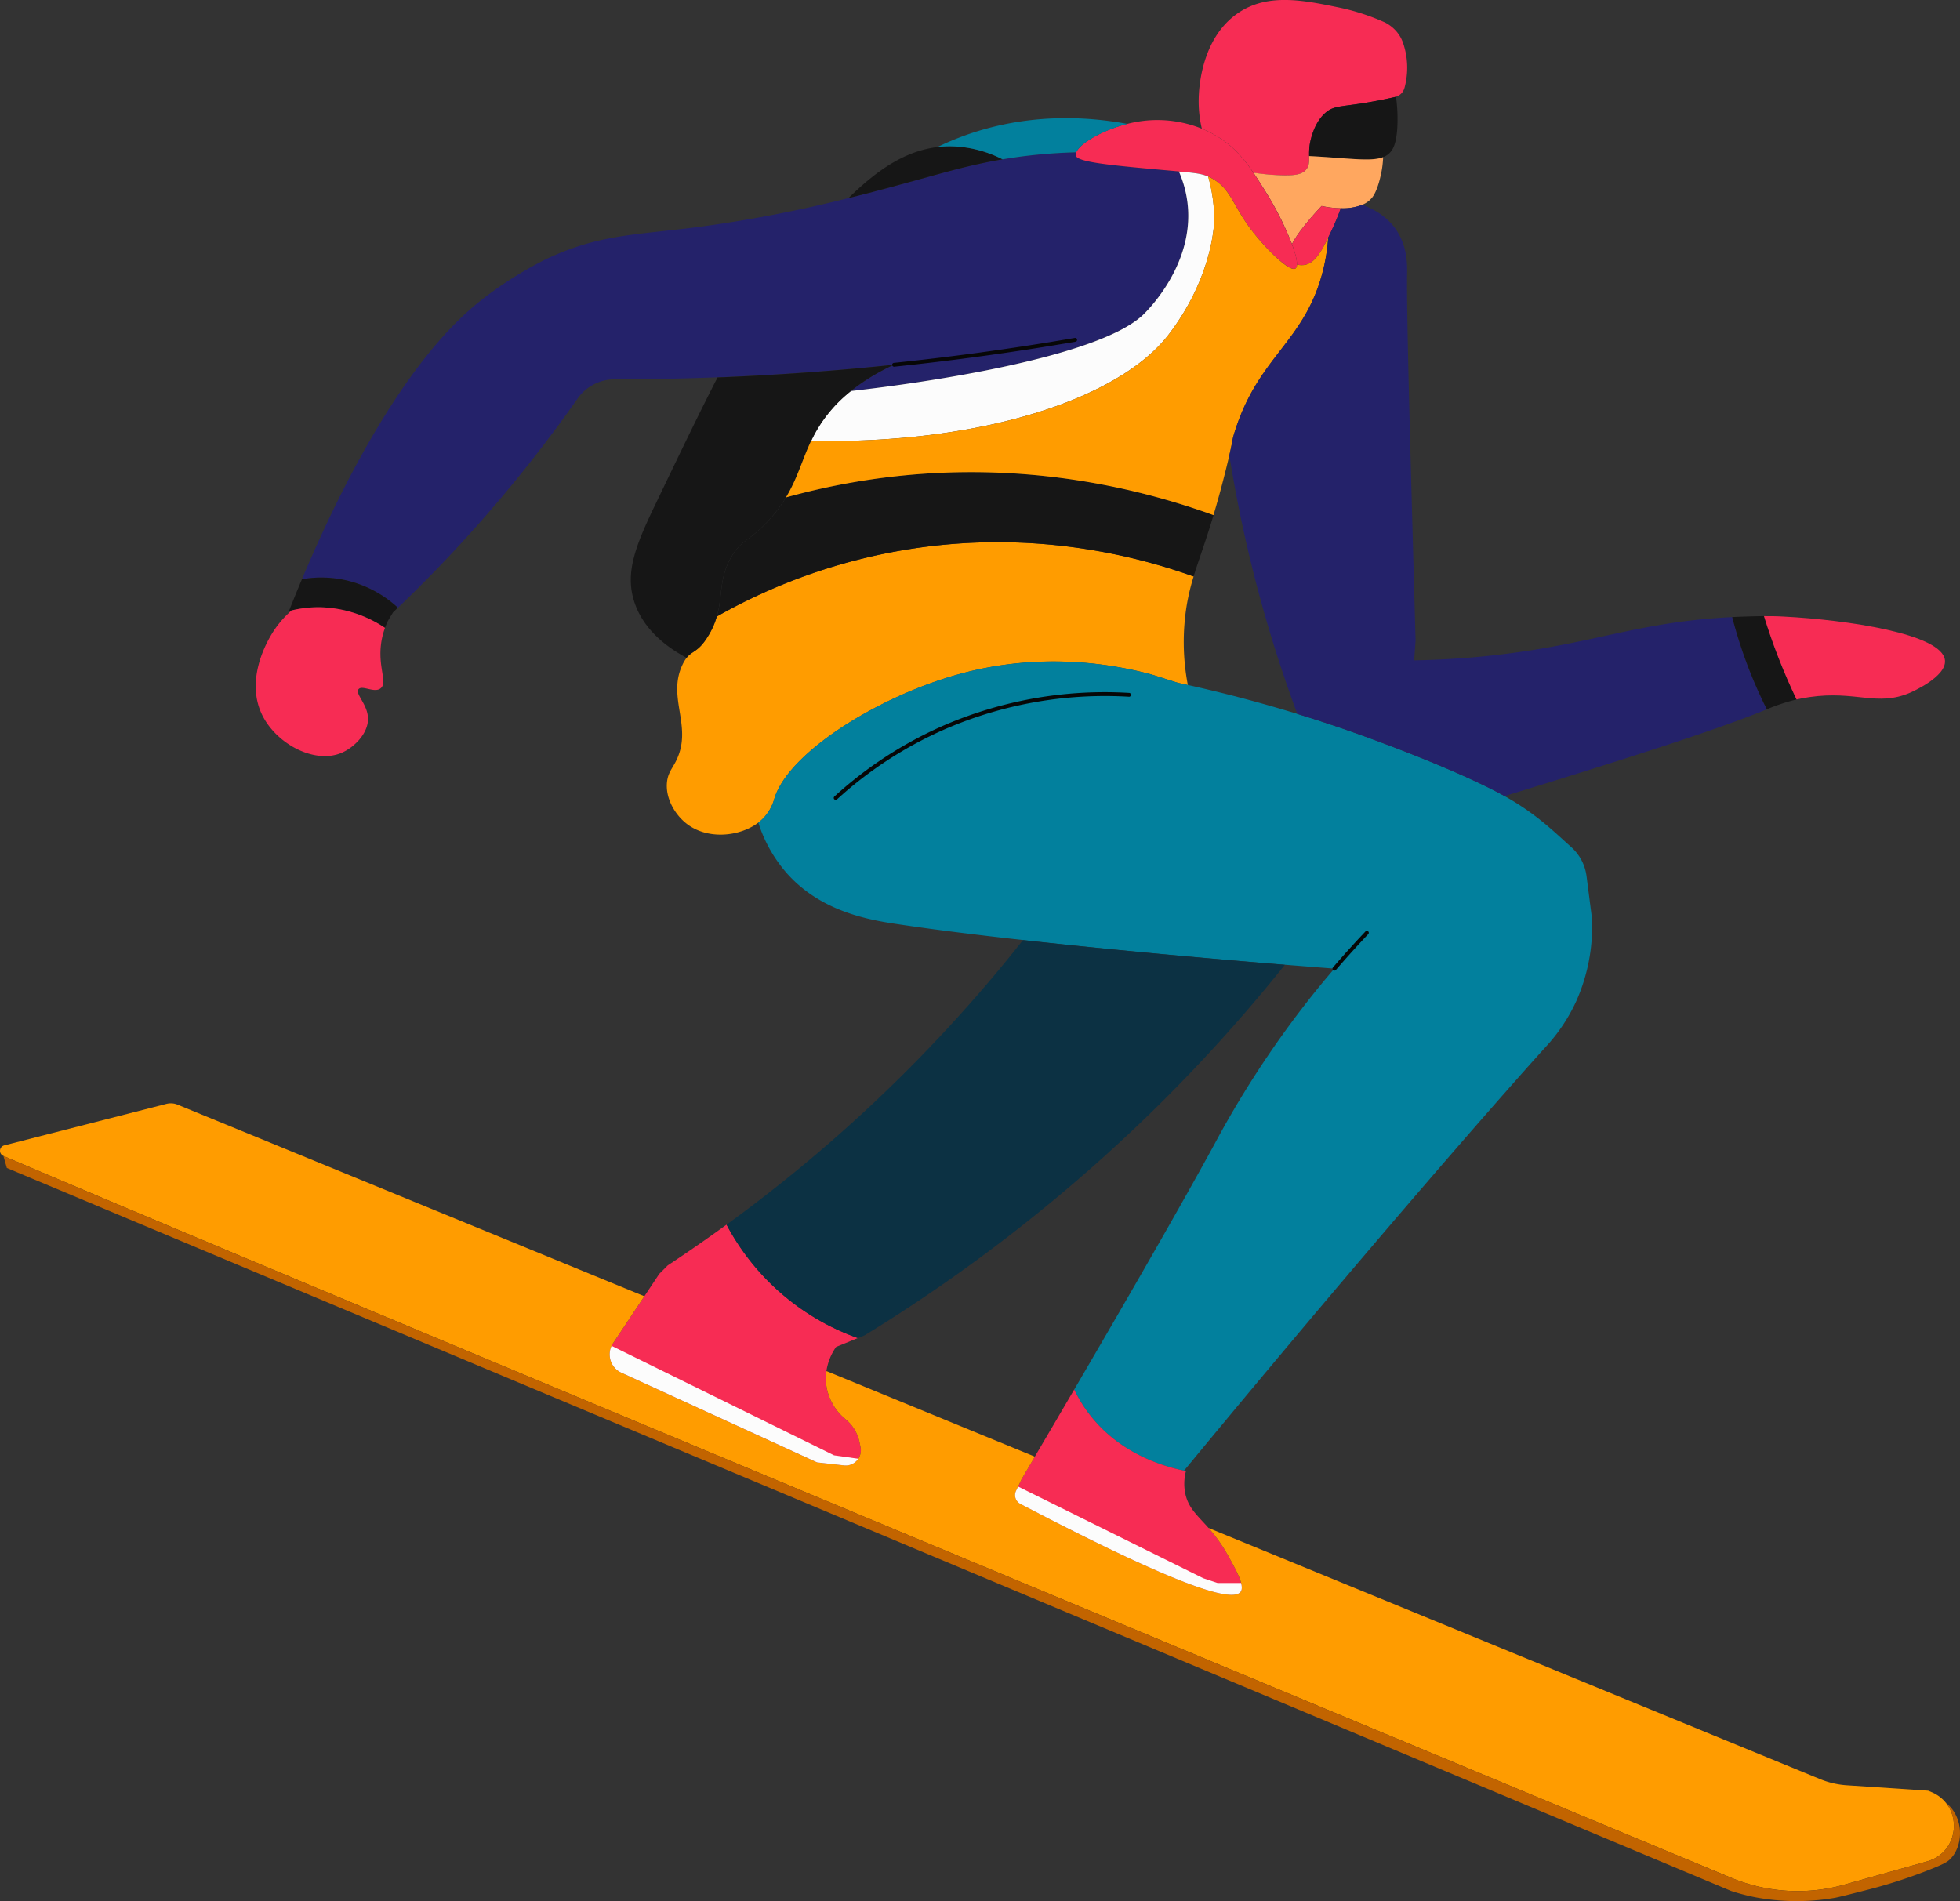 <svg xmlns="http://www.w3.org/2000/svg" width="1080" height="1047.69" viewBox="0 0 1080 1047.69"><rect x="0" y="0" width="1080" height="1047.69" fill="#333333" stroke="none"/><g id="Слой_2" data-name="Слой 2"><g id="athletes02_309545544"><g id="athletes02_309545544-2" data-name="athletes02_309545544"><path d="M629.4 173.84C603.81 197.24 509 211 468.9 215.44A112.5 112.5.0 0 1 492.63 201q-34.58 3.6-71.39 5.69-13 .75-25.82 1.23-29.1 1.11-56.69 1.12a24.94 24.94.0 0 0-20.57 10.73c-1.67 2.38-3.37 4.78-5.07 7.16a780.19 780.19.0 0 1-93.84 108 62.89 62.89.0 0 0-28.73-15.15 61.89 61.89.0 0 0-24.17-.55c17.89-42.51 53.49-117.46 97.71-152.95a209 209 0 0 1 36.57-23.33C329.92 129 350 129.61 385.45 125a734.52 734.52.0 0 0 82.08-15.84c15.05-3.72 28.54-7.44 40.08-10.62 13-3.55 27.15-7.75 44.83-10.74A276.47 276.47.0 0 1 580 84.55c4.58-.32 8.94-.5 13.06-.61a2.86 2.86.0 0 0-.23 1.78c.86 3.72 18.73 5.39 54.47 8.55l2.26.2a61.72 61.72.0 0 1 4.35 14.58C659.9 145.1 630.72 172.63 629.4 173.84z" fill="#24226a"/><path d="M773.93 48.35a7.26 7.26.0 0 1-1.85 3.24 7.15 7.15.0 0 1-2.88 1.74l-.59.16c-2.3.53-5.33 1.19-8.88 1.87-20.06 3.89-24.08 2.33-29.17 6.62-7.26 6.1-8.83 17.39-8.95 18.28a39.75 39.75.0 0 0-.24 5.76c0 3.07.08 5.39-1.71 7.47-2.43 2.81-6.46 3.16-11.67 3.13a120.7 120.7.0 0 1-17.33-1.42c-5.8-8.57-11.66-15.32-21.18-20.77a58.45 58.45.0 0 0-7.24-3.51 65.41 65.41.0 0 1-1.72-17.11c.14-4.19 1.09-32.71 21.79-46.68 16.27-11 35.87-7 54.86-3.11a123.4 123.4.0 0 1 25.17 8 16 16 0 0 1 2.48 1.32 20.49 20.49.0 0 1 5 4.4 19 19 0 0 1 3.24 5.8 41.49 41.49.0 0 1 1.84 7.33A42.19 42.19.0 0 1 773.93 48.35z" fill="#f72c54"/><path d="M767.52 81.82a9.91 9.91.0 0 1-5.39 4.78c-6.83 2.68-19 .51-40.76-.58a39.75 39.75.0 0 1 .24-5.76c.12-.89 1.69-12.18 8.95-18.28 5.09-4.29 9.11-2.73 29.17-6.62 3.55-.68 6.58-1.34 8.88-1.87l.59-.16c.27 1.75.5 3.75.65 5.93C770 61.13 770.92 75.54 767.52 81.82z" fill="#161616"/><path d="M762.13 86.6a51.78 51.78.0 0 1-.83 7.67c-.28 1.47-1.9 10.17-5.06 14.4a13.27 13.27.0 0 1-5.69 4.2 29.07 29.07.0 0 1-11.77 1.89 54.39 54.39.0 0 1-10.55-1.26c-9.06 9.67-14 16.37-16.32 21a174 174 0 0 0-14.82-29.36c-2.25-3.57-4.33-6.9-6.43-10A120.7 120.7.0 0 0 708 96.62c5.21.0 9.24-.32 11.67-3.13 1.79-2.08 1.74-4.4 1.71-7.47C743.13 87.11 755.3 89.28 762.13 86.6z" fill="#ffa75f"/><path d="M714.65 145.78v0a2.54 2.54.0 0 1-.82 2.16c-3.15 2-15.38-10.09-22.57-19.06-12.14-15.12-12.26-24.11-23-30.35a21.51 21.51.0 0 0-2.58-1.3c-3.88-1.69-7.92-2-16.17-2.78l-2.26-.2c-35.74-3.16-53.61-4.83-54.47-8.55a2.86 2.86.0 0 1 .23-1.78c2-4.82 14.14-12.12 28.18-15.65h0a68.23 68.23.0 0 1 8.55-1.63 65.47 65.47.0 0 1 32.45 4.26 58.45 58.45.0 0 1 7.24 3.51c9.52 5.45 15.38 12.2 21.18 20.77 2.1 3.07 4.18 6.4 6.43 10a174 174 0 0 1 14.82 29.36v0C713.71 139.38 714.75 143.4 714.65 145.78z" fill="#f72c54"/><path d="M219.25 334.9c-.9.86-1.77 1.7-2.67 2.54l-2.71 4.48a40.54 40.54.0 0 0-1.73 4.11 67 67 0 0 0-35.92-11.4 63.33 63.33.0 0 0-15.59 1.76h0l-1.41.34c1.91-4.83 4.3-10.76 7.15-17.53a61.89 61.89.0 0 1 24.17.55A62.89 62.89.0 0 1 219.25 334.9z" fill="#161616"/><path d="M654.53 377.51c-1.77-.4-3.54-.78-5.29-1.16l-14.78-4.66c-20.23-5.41-60.16-12.95-106.61.0C483.2 384.12 434.24 415 426.69 440.16a25.36 25.36.0 0 1-6.22 10.9 24.83 24.83.0 0 1-2.61 2.25c-10.34 7.85-28.55 9.75-40.19.08-6.13-5.08-11.12-13.91-10.12-22.57.55-4.8 2.67-7.06 4.67-10.9 10.12-19.28-5-35.07 3.88-53.69a19.67 19.67.0 0 1 2.25-3.73c3.24-4.09 6.33-3 11.76-11.83A43 43 0 0 0 395 339.73a315.18 315.18.0 0 1 107.18-37.29c69-10.65 125.21 4.36 155.53 15.24a122.92 122.92.0 0 0-3.8 15.88A125.82 125.82.0 0 0 654.53 377.51z" fill="#ff9c00"/><path d="M868.68 551.43a95.69 95.69.0 0 1-17.13 25.68C832.29 598.33 759 681.35 654.12 808.41l-1.72 2.07c-13.88-2.91-36.07-10.45-51.79-30.66a75.47 75.47.0 0 1-8.7-14.07c32.92-56.32 58.67-101.15 77.17-135a544.72 544.72.0 0 1 49-75.86c6-7.82 11.84-14.87 17.18-21.1-7.36-.56-16.6-1.28-27.25-2.14-37.87-3.07-93.41-8-144.39-13.62-24.75-2.75-48.43-5.67-68.49-8.67-15.81-2.34-42.46-6.71-61.46-28a78 78 0 0 1-15.84-28.09 24.83 24.83.0 0 0 2.61-2.25 25.36 25.36.0 0 0 6.22-10.9c7.55-25.16 56.51-56 101.16-68.47 46.45-12.95 86.38-5.41 106.61.0l14.78 4.66c1.75.38 3.52.76 5.29 1.16 18.9 4.18 39.09 9.41 60.3 15.92q19.2 5.88 39.46 13.26c43.8 16.06 65.55 27 73.15 31.14l1.61.89c17.59 9.84 27.35 19.75 36.74 28.11a25.84 25.84.0 0 1 8.45 16L877.07 505a24 24 0 0 1 .19 2.67A101.08 101.08.0 0 1 868.68 551.43z" fill="#02809d"/><path d="M669.08 121.32s-.1 30.4-25.1 63C617.42 219.05 543 244.71 447 243c.92-2 1.93-3.92 3.07-5.89a77.35 77.35.0 0 1 18.87-21.63c40.1-4.46 134.91-18.2 160.5-41.6 1.32-1.21 30.5-28.74 24.5-64.79a61.72 61.72.0 0 0-4.35-14.58c8.25.73 12.29 1.09 16.17 2.78A87.08 87.08.0 0 1 669.08 121.32z" fill="#fcfcfc"/><path d="M552.44 87.81c-17.68 3-31.87 7.19-44.83 10.74-11.54 3.18-25 6.9-40.08 10.62 15.67-15.41 31.09-25.95 48.94-28.11v0a57.3 57.3.0 0 1 9-.38A65.3 65.3.0 0 1 552.44 87.81z" fill="#161616"/><path d="M668.68 283.87c-4.51 15.1-8.2 24.72-11 33.81-30.32-10.88-86.56-25.89-155.53-15.24A315.18 315.18.0 0 0 395 339.73c3.34-11.56 1.05-21.25 8.35-33.41 5-8.38 8.43-7.6 17.9-17.11a78.12 78.12.0 0 0 11.86-15.1 382.86 382.86.0 0 1 74.51-12.93C576.7 256.17 633.18 271 668.68 283.87z" fill="#161616"/><path d="M492.63 201a112.5 112.5.0 0 0-23.73 14.42A77.35 77.35.0 0 0 450 237.07c-1.14 2-2.15 3.92-3.07 5.89-4.85 10.22-7.41 20.42-13.86 31.15a78.12 78.12.0 0 1-11.86 15.1c-9.47 9.51-12.86 8.73-17.9 17.11-7.3 12.16-5 21.85-8.35 33.41a43 43 0 0 1-4.88 10.94c-5.43 8.82-8.52 7.74-11.76 11.83-11.67-6.24-23.83-15.93-28.7-30.5-5.63-16.8 1-32.24 12.45-56 13.29-27.68 23.89-49.76 33.32-68q12.76-.49 25.82-1.23Q458 204.66 492.63 201z" fill="#161616"/><path d="M738.78 114.76c-1.13 3.19-2.55 6.79-4.33 10.65-.91 2-1.77 3.82-2.62 5.55v0c-4.15 8.57-7.78 14.37-13.34 15.05a11.6 11.6.0 0 1-3.84-.23v0c.1-2.38-.94-6.4-2.74-11.23v0c2.35-4.66 7.26-11.36 16.32-21A54.39 54.39.0 0 0 738.78 114.76z" fill="#f72c54"/><path d="M731.83 131a101.8 101.8.0 0 1-4.39 23.6c-10.92 34.85-34.53 43.39-47.08 83.27-1.64 5.22-.81 3.75-3 13.1h0c-.43 1.89-1 4.2-1.7 7.11-2.52 10.19-4.87 18.62-7 25.8-35.5-12.85-92-27.7-161.07-22.69a382.86 382.86.0 0 0-74.51 12.93c6.45-10.73 9-20.93 13.86-31.15 96 1.75 170.46-23.91 197-58.62 25-32.62 25.1-63 25.1-63a87.08 87.08.0 0 0-3.36-24.07 21.51 21.51.0 0 1 2.58 1.3c10.7 6.24 10.82 15.23 23 30.35 7.19 9 19.42 21.1 22.57 19.06a2.54 2.54.0 0 0 .82-2.16 11.6 11.6.0 0 0 3.84.23C724.05 145.35 727.68 139.55 731.83 131z" fill="#ff9c00"/><path d="M973.57 390.87l-4.52 1.82c-19.48 7.79-59.29 21.38-140 46l-1.61-.89c-7.6-4.15-29.35-15.08-73.15-31.14q-20.22-7.41-39.46-13.26a752.25 752.25.0 0 1-28.24-94.89c-3.74-16.44-6.76-32.33-9.19-47.58h0c2.15-9.35 1.32-7.88 3-13.1 12.55-39.88 36.16-48.42 47.08-83.27a101.8 101.8.0 0 0 4.39-23.6v0c.85-1.73 1.71-3.6 2.62-5.55 1.78-3.86 3.2-7.46 4.33-10.65a29.07 29.07.0 0 0 11.77-1.89c5.84 2.09 13 5.87 18.14 12.92 7 9.64 6.68 20.72 6.62 24.9-.38 22.72 1.8 98.12 4.66 202.31l-.78 10.9c20.22-.36 36.38-1.9 46.68-3.11 53-6.2 77.09-18.17 128.62-20.73 1.25 4.86 2.69 9.87 4.36 15A252.37 252.37.0 0 0 973.57 390.87z" fill="#24226a"/><path d="M989.94 385.46a105.4 105.4.0 0 0-16.37 5.41 252.37 252.37.0 0 1-14.72-35.82c-1.67-5.12-3.11-10.13-4.36-15 2.21-.12 4.48-.2 6.79-.28 3.94-.12 7.33-.22 10.73-.25 2.25 7.29 4.86 14.93 7.94 22.82C983.14 370.58 986.52 378.27 989.94 385.46z" fill="#161616"/><path d="M1052.33 381.81c-18.24 7.72-29.65-1.39-55.27 2.33-2.56.36-4.91.81-7.12 1.32-3.42-7.19-6.8-14.88-10-23.11-3.08-7.89-5.69-15.53-7.94-22.82 3.48.0 7 0 11 .25 34.08 1.76 87.34 9.45 88.71 24.12C1072.62 373 1053.22 381.41 1052.33 381.81z" fill="#f72c54"/><path d="M492.63 202.08a1.06 1.06.0 0 1-.11-2.11c33.15-3.44 66.7-8.06 99.74-13.75a1.06 1.06.0 0 1 .36 2.09c-33.08 5.69-66.69 10.32-99.88 13.77z" fill="#070707"/><path d="M209.79 356.51c-1.08 11.92 3.64 19.69.0 22.77-3.48 2.91-10.29-2-12.27.58s5.27 8.4 5.26 16.33c0 8.11-7.68 15.75-14.59 18.69-14.52 6.17-35-4.42-43.19-19.84-10.58-19.91 2.43-41.79 4.66-45.53a54.19 54.19.0 0 1 9-11.26c.68-.67 1.36-1.29 2-1.86h0a63.33 63.33.0 0 1 15.59-1.76A67 67 0 0 1 212.14 346h0A41.07 41.07.0 0 0 209.79 356.51z" fill="#f72c54"/><path d="M621.23 68.29c-14 3.53-26.23 10.83-28.18 15.65-4.12.11-8.48.29-13.06.61a276.47 276.47.0 0 0-27.55 3.26 65.3 65.3.0 0 0-26.92-7.15 57.3 57.3.0 0 0-9 .38c3.36-1.62 6.88-3.19 10.58-4.66C564.36 61.61 599.37 64.21 621.23 68.29z" fill="#02809d"/><path d="M472.92 803.88a8.29 8.29.0 0 1-7.86 3.66l-14.82-1.65L342.4 756.46A11.08 11.08.0 0 1 337 741.67a8.71 8.71.0 0 1 .81-1.45l17.25-25.88L363.27 702l4.67-4.67q15.85-10.46 32.41-22.46a131.72 131.72.0 0 0 72.36 62.5l-12 4.9a31.18 31.18.0 0 0-5.34 13.29 28 28 0 0 0 .09 8.88A29.42 29.42.0 0 0 466 782.15a22.21 22.21.0 0 1 7.61 12.55l.57 2.84A8.16 8.16.0 0 1 472.92 803.88z" fill="#f72c54"/><path d="M708 531.7A896.6 896.6.0 0 1 636.41 611 900.62 900.62.0 0 1 476.49 735.85l-3.79 1.54a131.91 131.91.0 0 1-72.36-62.5 829.6 829.6.0 0 0 134.5-122.28q15.33-17.37 28.81-34.53C614.63 523.73 670.17 528.63 708 531.7z" fill="#0c3143"/><path d="M735.29 534.9a1.06 1.06.0 0 1-.69-.26 1 1 0 0 1-.11-1.49c5.75-6.71 11.76-13.36 17.86-19.79a1.06 1.06.0 1 1 1.53 1.46c-6.06 6.4-12 13-17.79 19.71A1.06 1.06.0 0 1 735.29 534.9z" fill="#070707"/><path d="M683.67 877.11c-4 5.93-31.37-1.23-121.41-48.35a5.45 5.45.0 0 1-2.41-7.16l1.14-2.4 1.89-4 7.33-12.49q11.35-19.26 21.71-37a74.93 74.93.0 0 0 8.69 14.08c15.72 20.2 37.92 27.74 51.78 30.65.38.08.74.17 1.1.23a27 27 0 0 0-.17 13.29c1.89 7.48 6.66 11.32 12.57 18a84.19 84.19.0 0 1 10.79 15.24c3.2 5.78 6.17 11.19 7.19 15.11C684.4 874.37 684.42 876 683.67 877.11z" fill="#f72c54"/><path d="M1061.87 1025.76l-45.52 12.79a95.13 95.13.0 0 1-62.34-3.73C801.53 971.39 124.71 689.73 1.87 637a3.07 3.07.0 0 1 .46-5.8l89.34-22.87a9.78 9.78.0 0 1 6.14.41L355.05 714.34l-17.24 25.88a11.09 11.09.0 0 0 4.59 16.24L450.23 805.9l14.82 1.63a8.37 8.37.0 0 0 9.13-10l-.58-2.83A22.24 22.24.0 0 0 466 782.15a29.45 29.45.0 0 1-10.52-17.69 28.35 28.35.0 0 1-.08-8.9l114.82 47.16q-3.62 6.18-7.34 12.5l-3 6.37a5.46 5.46.0 0 0 2.41 7.16c90 47.13 117.42 54.3 121.41 48.35 2.18-3.26-2.17-11.11-7-19.84A83.14 83.14.0 0 0 665.89 842l337 138.42a47.17 47.17.0 0 0 14.57 3.39l45 3 1.89.8a20.07 20.07.0 0 1 7.72 5.69C1080.75 1003.73 1076.92 1021.51 1061.87 1025.76z" fill="#ff9c00"/><path d="M1075.28 1023.77c-1.89 2.15-3.85 3.18-9.34 5.46a279.69 279.69.0 0 1-36.18 12c-11.2 2.86-16.79 4.29-19.07 4.67a123.32 123.32.0 0 1-43.57-.38 116.79 116.79.0 0 1-13.23-3.46L3.77 643.65 1.87 637C124.71 689.73 801.53 971.39 954 1034.82a95.13 95.13.0 0 0 62.34 3.73l45.52-12.79c15.05-4.25 18.88-22 10.17-32.46a20.35 20.35.0 0 1 4.5 4.89C1081.88 1006.39 1080.72 1017.6 1075.28 1023.77z" fill="#c26400"/><path d="M472.92 803.88a8.29 8.29.0 0 1-7.86 3.66l-14.82-1.65L342.4 756.46A11.08 11.08.0 0 1 337 741.67L459.59 802z" fill="#fcfcfc"/><path d="M683.67 877.11c-4 5.93-31.37-1.23-121.41-48.35a5.45 5.45.0 0 1-2.41-7.16l1.14-2.4 102.08 50.55 7.87 2.61h12.93C684.4 874.37 684.42 876 683.67 877.11z" fill="#fcfcfc"/><path d="M460.47 440.77a1.06 1.06.0 0 1-.71-1.84 219.82 219.82.0 0 1 60.13-39.09 223.66 223.66.0 0 1 102.23-18 1.06 1.06.0 1 1-.12 2.11 221.76 221.76.0 0 0-101.26 17.87 218.25 218.25.0 0 0-59.56 38.71A1 1 0 0 1 460.47 440.77z" fill="#070707"/></g></g></g></svg>